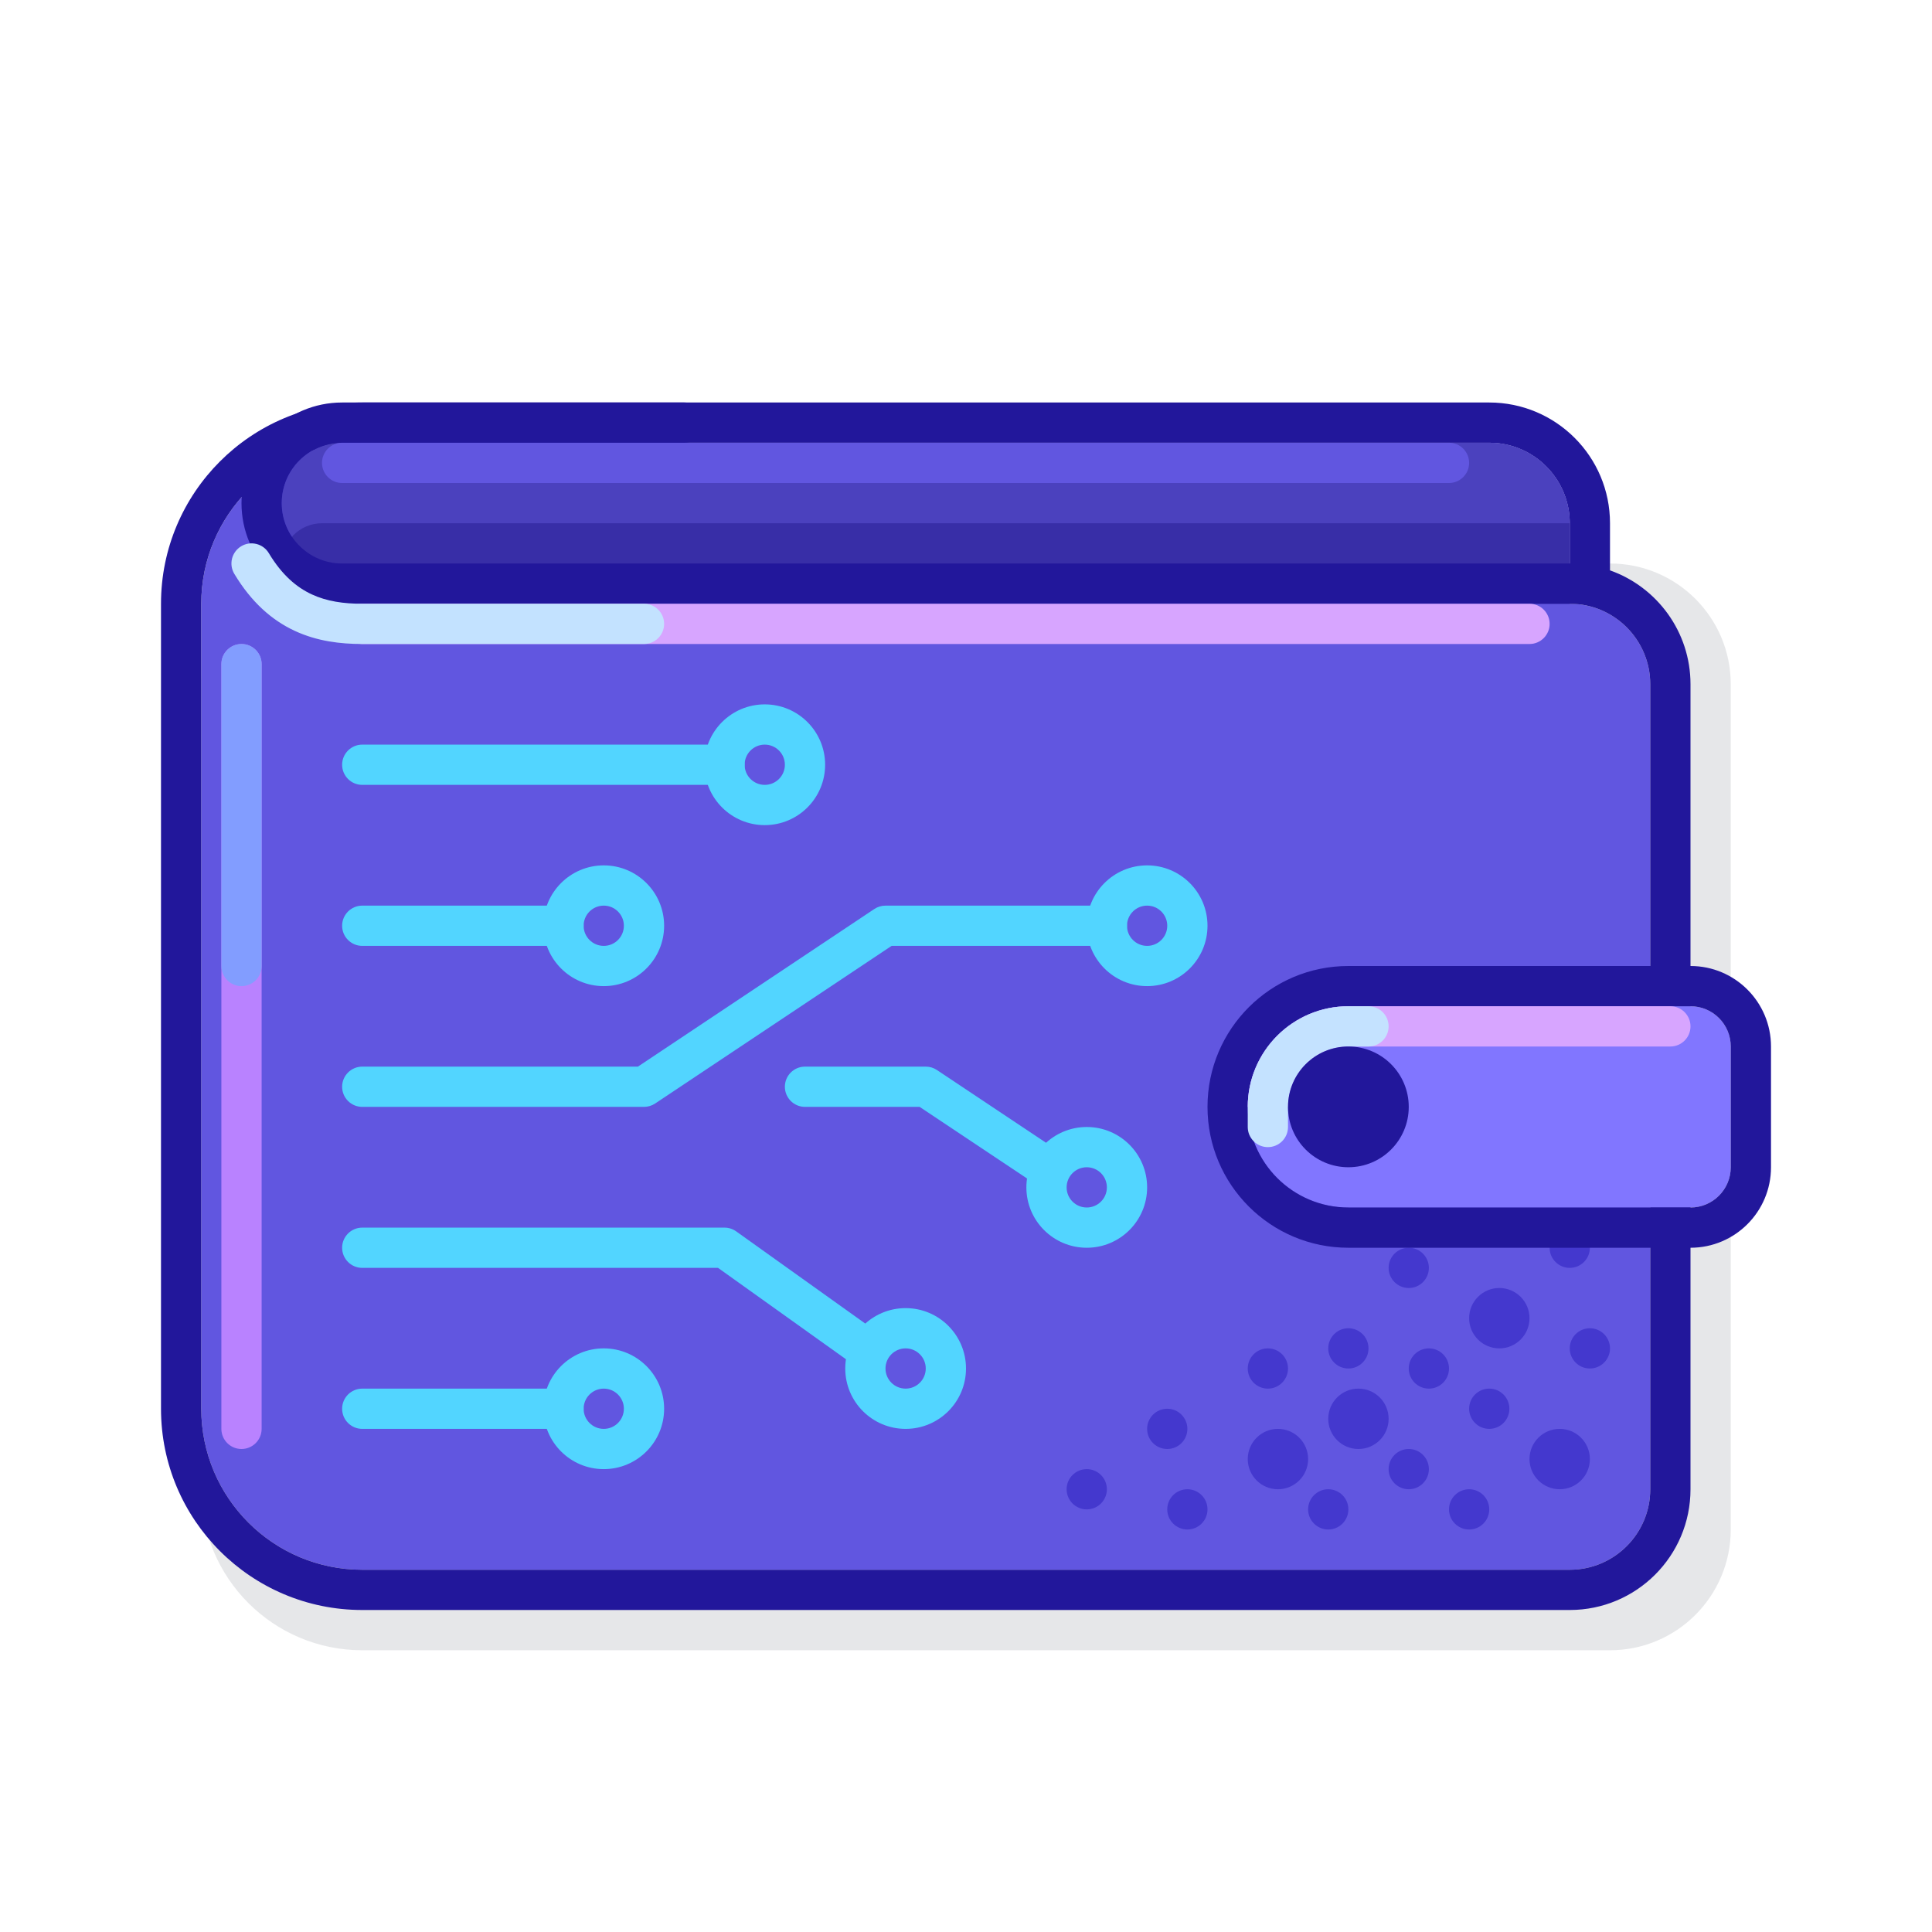 <svg width="96" height="96" viewBox="0 0 96 96" fill="none" xmlns="http://www.w3.org/2000/svg">
<path d="M10 34C10 30.686 12.686 28 16 28H80C83.314 28 86 30.686 86 34V76C86 79.314 83.314 82 80 82H18C13.582 82 10 78.418 10 74V34Z" fill="#021024" fill-opacity="0.1"/>
<path fill-rule="evenodd" clip-rule="evenodd" d="M18 22C13.582 22 10 25.582 10 30V34V36V70C10 74.418 13.582 78 18 78H78C80.209 78 82 76.209 82 74V34C82 31.791 80.209 30 78 30V26C78 23.791 76.209 22 74 22H18Z" fill="#6156E0"/>
<path fill-rule="evenodd" clip-rule="evenodd" d="M8 30C8 24.477 12.477 20 18 20H74C77.314 20 80 22.686 80 26V28.341C82.33 29.165 84 31.388 84 34V74C84 77.314 81.314 80 78 80H18C12.477 80 8 75.523 8 70V30ZM78 30C80.209 30 82 31.791 82 34V74C82 76.209 80.209 78 78 78H18C13.582 78 10 74.418 10 70V30C10 25.582 13.582 22 18 22H74C76.209 22 78 23.791 78 26V30Z" fill="#22179B"/>
<path fill-rule="evenodd" clip-rule="evenodd" d="M12 32C12.552 32 13 32.448 13 33V71C13 71.552 12.552 72 12 72C11.448 72 11 71.552 11 71V33C11 32.448 11.448 32 12 32Z" fill="#B982FF"/>
<path fill-rule="evenodd" clip-rule="evenodd" d="M12 32C12.552 32 13 32.448 13 33V48C13 48.552 12.552 49 12 49C11.448 49 11 48.552 11 48V33C11 32.448 11.448 32 12 32Z" fill="#829DFF"/>
<path fill-rule="evenodd" clip-rule="evenodd" d="M17 38C17 37.448 17.448 37 18 37H36C36.552 37 37 37.448 37 38C37 38.552 36.552 39 36 39H18C17.448 39 17 38.552 17 38Z" fill="#52D5FF"/>
<path fill-rule="evenodd" clip-rule="evenodd" d="M17 46C17 45.448 17.448 45 18 45H28C28.552 45 29 45.448 29 46C29 46.552 28.552 47 28 47H18C17.448 47 17 46.552 17 46Z" fill="#52D5FF"/>
<path fill-rule="evenodd" clip-rule="evenodd" d="M17 70C17 69.448 17.448 69 18 69H28C28.552 69 29 69.448 29 70C29 70.552 28.552 71 28 71H18C17.448 71 17 70.552 17 70Z" fill="#52D5FF"/>
<path fill-rule="evenodd" clip-rule="evenodd" d="M39 54C39 53.448 39.448 53 40 53H46C46.197 53 46.39 53.058 46.555 53.168L52.555 57.168C53.014 57.474 53.138 58.095 52.832 58.555C52.526 59.014 51.905 59.138 51.445 58.832L45.697 55H40C39.448 55 39 54.552 39 54Z" fill="#52D5FF"/>
<path fill-rule="evenodd" clip-rule="evenodd" d="M17 62C17 61.448 17.448 61 18 61H36C36.208 61 36.412 61.065 36.581 61.186L43.581 66.186C44.031 66.507 44.135 67.132 43.814 67.581C43.493 68.031 42.868 68.135 42.419 67.814L35.679 63H18C17.448 63 17 62.552 17 62Z" fill="#52D5FF"/>
<path fill-rule="evenodd" clip-rule="evenodd" d="M43.445 45.168C43.61 45.058 43.803 45 44 45H55C55.552 45 56 45.448 56 46C56 46.552 55.552 47 55 47H44.303L32.555 54.832C32.39 54.942 32.197 55 32 55H18C17.448 55 17 54.552 17 54C17 53.448 17.448 53 18 53H31.697L43.445 45.168Z" fill="#52D5FF"/>
<path fill-rule="evenodd" clip-rule="evenodd" d="M57 49C58.657 49 60 47.657 60 46C60 44.343 58.657 43 57 43C55.343 43 54 44.343 54 46C54 47.657 55.343 49 57 49ZM57 47C57.552 47 58 46.552 58 46C58 45.448 57.552 45 57 45C56.448 45 56 45.448 56 46C56 46.552 56.448 47 57 47Z" fill="#52D5FF"/>
<path fill-rule="evenodd" clip-rule="evenodd" d="M54 62C55.657 62 57 60.657 57 59C57 57.343 55.657 56 54 56C52.343 56 51 57.343 51 59C51 60.657 52.343 62 54 62ZM54 60C54.552 60 55 59.552 55 59C55 58.448 54.552 58 54 58C53.448 58 53 58.448 53 59C53 59.552 53.448 60 54 60Z" fill="#52D5FF"/>
<path fill-rule="evenodd" clip-rule="evenodd" d="M45 71C46.657 71 48 69.657 48 68C48 66.343 46.657 65 45 65C43.343 65 42 66.343 42 68C42 69.657 43.343 71 45 71ZM45 69C45.552 69 46 68.552 46 68C46 67.448 45.552 67 45 67C44.448 67 44 67.448 44 68C44 68.552 44.448 69 45 69Z" fill="#52D5FF"/>
<path fill-rule="evenodd" clip-rule="evenodd" d="M30 49C31.657 49 33 47.657 33 46C33 44.343 31.657 43 30 43C28.343 43 27 44.343 27 46C27 47.657 28.343 49 30 49ZM30 47C30.552 47 31 46.552 31 46C31 45.448 30.552 45 30 45C29.448 45 29 45.448 29 46C29 46.552 29.448 47 30 47Z" fill="#52D5FF"/>
<path fill-rule="evenodd" clip-rule="evenodd" d="M30 73C31.657 73 33 71.657 33 70C33 68.343 31.657 67 30 67C28.343 67 27 68.343 27 70C27 71.657 28.343 73 30 73ZM30 71C30.552 71 31 70.552 31 70C31 69.448 30.552 69 30 69C29.448 69 29 69.448 29 70C29 70.552 29.448 71 30 71Z" fill="#52D5FF"/>
<path fill-rule="evenodd" clip-rule="evenodd" d="M38 41C39.657 41 41 39.657 41 38C41 36.343 39.657 35 38 35C36.343 35 35 36.343 35 38C35 39.657 36.343 41 38 41ZM38 39C38.552 39 39 38.552 39 38C39 37.448 38.552 37 38 37C37.448 37 37 37.448 37 38C37 38.552 37.448 39 38 39Z" fill="#52D5FF"/>
<path d="M74 22H17C15.343 22 14 23.343 14 25C14 26.657 15.343 28 17 28H78V26C78 23.791 76.209 22 74 22Z" fill="#4B41BE"/>
<path d="M78 30V26H16C14.895 26 14 26.895 14 28C14 29.105 14.895 30 16 30H78Z" fill="#382EA7"/>
<path fill-rule="evenodd" clip-rule="evenodd" d="M17 22C15.343 22 14 23.343 14 25C14 26.657 15.343 28 17 28H79C79.552 28 80 28.448 80 29C80 29.552 79.552 30 79 30H17C14.239 30 12 27.761 12 25C12 22.239 14.239 20 17 20H34C34.552 20 35 20.448 35 21C35 21.552 34.552 22 34 22H17Z" fill="#22179B"/>
<path d="M64 68C64 68.552 63.552 69 63 69C62.448 69 62 68.552 62 68C62 67.448 62.448 67 63 67C63.552 67 64 67.448 64 68Z" fill="#4438CE"/>
<path d="M68 67C68 67.552 67.552 68 67 68C66.448 68 66 67.552 66 67C66 66.448 66.448 66 67 66C67.552 66 68 66.448 68 67Z" fill="#4438CE"/>
<path d="M69 70.5C69 71.328 68.328 72 67.5 72C66.672 72 66 71.328 66 70.5C66 69.672 66.672 69 67.5 69C68.328 69 69 69.672 69 70.5Z" fill="#4438CE"/>
<path d="M79 72.5C79 73.328 78.328 74 77.5 74C76.672 74 76 73.328 76 72.5C76 71.672 76.672 71 77.5 71C78.328 71 79 71.672 79 72.5Z" fill="#4438CE"/>
<path d="M65 72.5C65 73.328 64.328 74 63.5 74C62.672 74 62 73.328 62 72.5C62 71.672 62.672 71 63.5 71C64.328 71 65 71.672 65 72.5Z" fill="#4438CE"/>
<path d="M59 71C59 71.552 58.552 72 58 72C57.448 72 57 71.552 57 71C57 70.448 57.448 70 58 70C58.552 70 59 70.448 59 71Z" fill="#4438CE"/>
<path d="M55 74C55 74.552 54.552 75 54 75C53.448 75 53 74.552 53 74C53 73.448 53.448 73 54 73C54.552 73 55 73.448 55 74Z" fill="#4438CE"/>
<path d="M79 62C79 62.552 78.552 63 78 63C77.448 63 77 62.552 77 62C77 61.448 77.448 61 78 61C78.552 61 79 61.448 79 62Z" fill="#4438CE"/>
<path d="M71 63C71 63.552 70.552 64 70 64C69.448 64 69 63.552 69 63C69 62.448 69.448 62 70 62C70.552 62 71 62.448 71 63Z" fill="#4438CE"/>
<path d="M67 75C67 75.552 66.552 76 66 76C65.448 76 65 75.552 65 75C65 74.448 65.448 74 66 74C66.552 74 67 74.448 67 75Z" fill="#4438CE"/>
<path d="M60 75C60 75.552 59.552 76 59 76C58.448 76 58 75.552 58 75C58 74.448 58.448 74 59 74C59.552 74 60 74.448 60 75Z" fill="#4438CE"/>
<path d="M72 68C72 68.552 71.552 69 71 69C70.448 69 70 68.552 70 68C70 67.448 70.448 67 71 67C71.552 67 72 67.448 72 68Z" fill="#4438CE"/>
<path d="M75 70C75 70.552 74.552 71 74 71C73.448 71 73 70.552 73 70C73 69.448 73.448 69 74 69C74.552 69 75 69.448 75 70Z" fill="#4438CE"/>
<path d="M80 67C80 67.552 79.552 68 79 68C78.448 68 78 67.552 78 67C78 66.448 78.448 66 79 66C79.552 66 80 66.448 80 67Z" fill="#4438CE"/>
<path d="M76 65.5C76 66.328 75.328 67 74.5 67C73.672 67 73 66.328 73 65.5C73 64.672 73.672 64 74.5 64C75.328 64 76 64.672 76 65.5Z" fill="#4438CE"/>
<path d="M71 73C71 73.552 70.552 74 70 74C69.448 74 69 73.552 69 73C69 72.448 69.448 72 70 72C70.552 72 71 72.448 71 73Z" fill="#4438CE"/>
<path d="M74 75C74 75.552 73.552 76 73 76C72.448 76 72 75.552 72 75C72 74.448 72.448 74 73 74C73.552 74 74 74.448 74 75Z" fill="#4438CE"/>
<path d="M62 55C62 52.239 64.239 50 67 50H84C85.105 50 86 50.895 86 52V58C86 59.105 85.105 60 84 60H67C64.239 60 62 57.761 62 55Z" fill="#8176FF"/>
<path fill-rule="evenodd" clip-rule="evenodd" d="M67 48H84C86.209 48 88 49.791 88 52V58C88 60.209 86.209 62 84 62H67C63.134 62 60 58.866 60 55C60 51.134 63.134 48 67 48ZM67 50C64.239 50 62 52.239 62 55C62 57.761 64.239 60 67 60H84C85.105 60 86 59.105 86 58V52C86 50.895 85.105 50 84 50H67Z" fill="#22179B"/>
<path fill-rule="evenodd" clip-rule="evenodd" d="M62 55C62 52.239 64.239 50 67 50H83C83.552 50 84 50.448 84 51C84 51.552 83.552 52 83 52H67C65.343 52 64 53.343 64 55H62Z" fill="#D7A5FF"/>
<path fill-rule="evenodd" clip-rule="evenodd" d="M62 55C62 52.239 64.239 50 67 50H68C68.552 50 69 50.448 69 51C69 51.552 68.552 52 68 52H67C65.343 52 64 53.343 64 55V56C64 56.552 63.552 57 63 57C62.448 57 62 56.552 62 56V55Z" fill="#C4E2FF"/>
<path d="M70 55C70 56.657 68.657 58 67 58C65.343 58 64 56.657 64 55C64 53.343 65.343 52 67 52C68.657 52 70 53.343 70 55Z" fill="#22179B"/>
<path fill-rule="evenodd" clip-rule="evenodd" d="M16 23C16 22.448 16.448 22 17 22H72C72.552 22 73 22.448 73 23C73 23.552 72.552 24 72 24H17C16.448 24 16 23.552 16 23Z" fill="#6156E0"/>
<path fill-rule="evenodd" clip-rule="evenodd" d="M17 31C17 30.448 17.448 30 18 30H76C76.552 30 77 30.448 77 31C77 31.552 76.552 32 76 32H18C17.448 32 17 31.552 17 31Z" fill="#D7A5FF"/>
<path fill-rule="evenodd" clip-rule="evenodd" d="M11.986 27.142C12.459 26.858 13.073 27.012 13.357 27.485C14.015 28.582 14.746 29.186 15.485 29.531C16.24 29.883 17.078 30 18 30H32C32.552 30 33 30.448 33 31C33 31.552 32.552 32 32 32H18C16.922 32 15.76 31.866 14.64 31.344C13.504 30.814 12.485 29.918 11.643 28.514C11.358 28.041 11.512 27.427 11.986 27.142Z" fill="#C3E2FF"/>
</svg>
